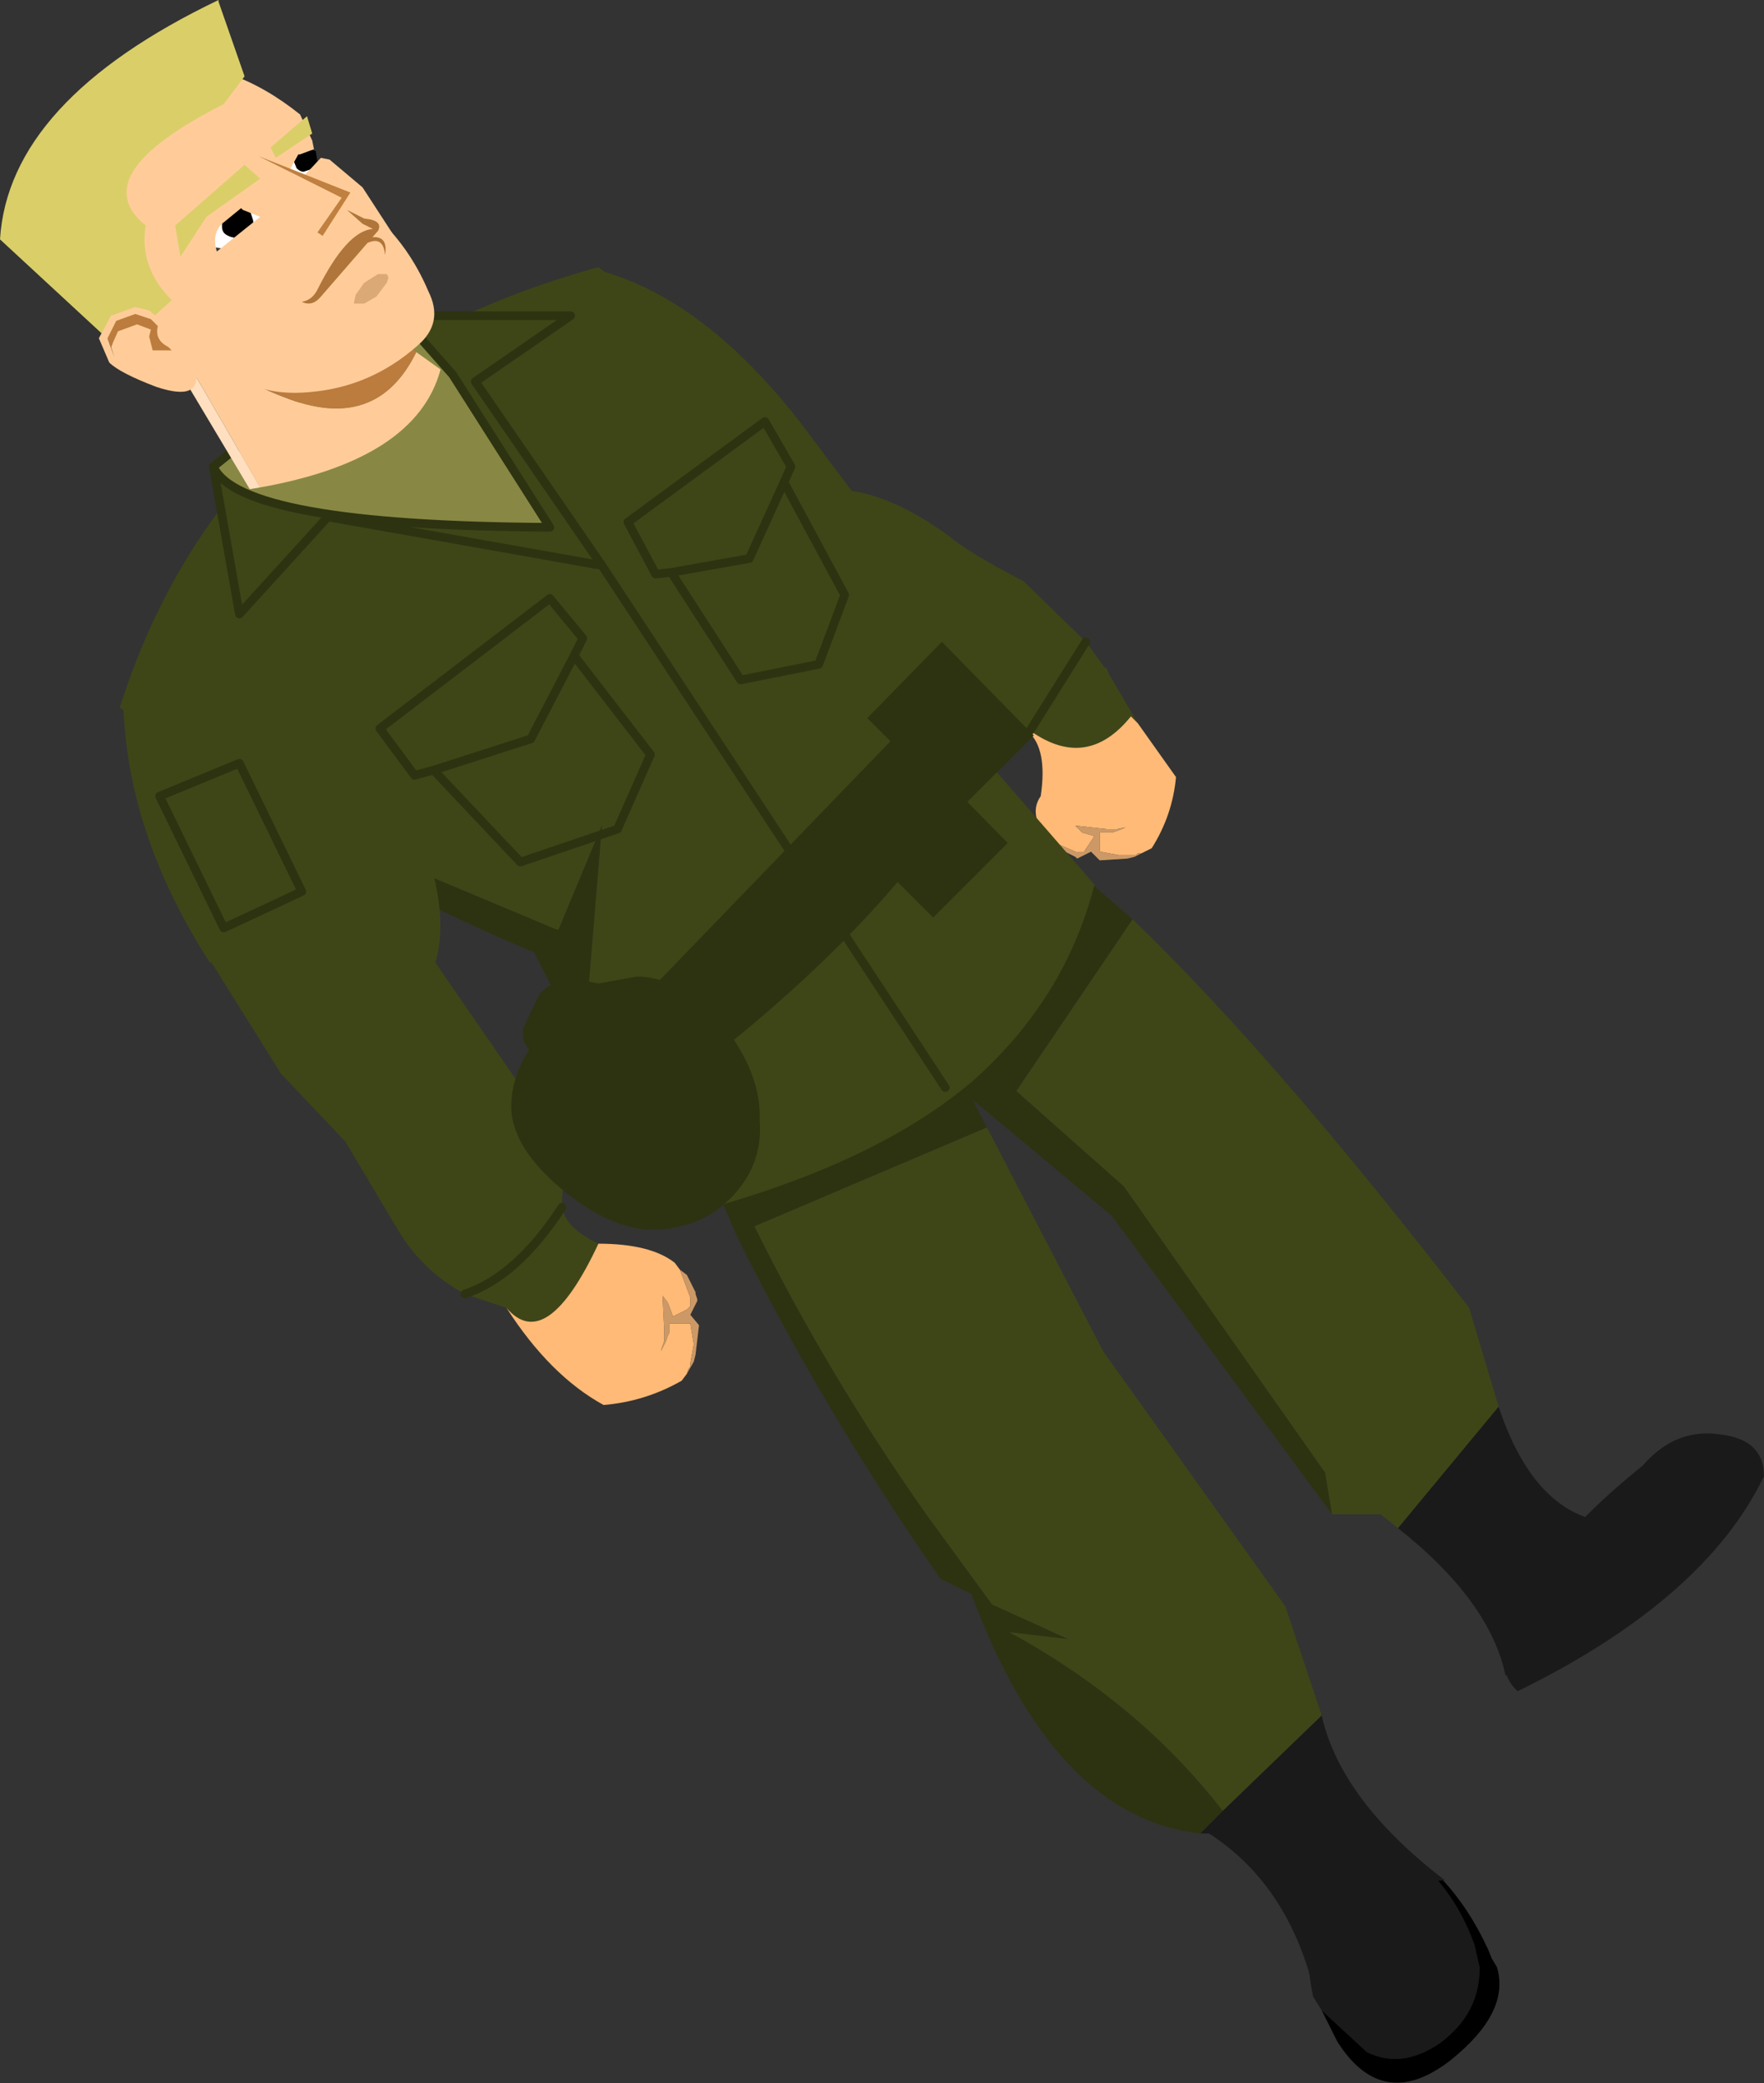 <?xml version="1.0" encoding="UTF-8" standalone="no"?>
<svg xmlns:xlink="http://www.w3.org/1999/xlink" height="60.05px" width="50.85px" xmlns="http://www.w3.org/2000/svg">
  <rect width="100%" height="100%" fill="#333333" stroke="none"/>
  <g transform="matrix(1.0, 0.0, 0.0, 1.0, 25.4, 30.0)">
    <use height="60.05" transform="matrix(1.0, 0.0, 0.0, 1.0, -25.4, -30.0)" width="50.85" xlink:href="#shape0"/>
  </g>
  <defs>
    <g id="shape0" transform="matrix(1.0, 0.0, 0.0, 1.0, 25.4, 30.0)">
      <path d="M12.7 27.95 L12.45 27.55 Q12.2 26.25 12.3 25.35 12.35 24.35 12.8 23.8 L12.95 23.6 14.25 23.35 Q15.05 23.4 16.0 24.15 16.7 24.95 17.1 26.05 L17.25 26.7 17.25 26.75 Q17.25 28.05 16.1 28.9 15.0 29.65 14.0 29.15 L12.7 27.95" fill="#1a1a1a" fill-rule="evenodd" stroke="none"/>
      <path d="M12.7 27.95 L14.0 29.15 Q15.0 29.65 16.1 28.9 17.25 28.05 17.25 26.75 L17.25 26.7 17.1 26.05 Q16.7 24.95 16.0 24.15 L16.15 24.15 Q16.95 25.0 17.5 26.2 L17.6 26.45 17.75 26.7 Q18.15 28.0 16.4 29.4 14.45 30.9 13.15 28.85 L12.7 27.95" fill="#000000" fill-rule="evenodd" stroke="none"/>
      <path d="M18.9 15.4 Q19.9 13.9 21.95 12.25 22.9 11.15 24.2 11.35 25.45 11.5 25.45 12.55 23.75 16.1 18.35 18.75 18.0 18.45 17.95 17.9 18.0 16.7 18.9 15.4" fill="#1a1a1a" fill-rule="evenodd" stroke="none"/>
      <path d="M9.2 22.85 Q5.0 22.4 2.6 15.95 L1.7 15.5 Q-1.7 10.6 -4.15 5.65 L-6.8 -0.5 -0.95 -5.25 3.05 2.5 -3.65 5.35 Q-1.55 9.6 1.3 13.65 L3.2 16.25 5.4 17.25 3.7 17.05 Q7.45 19.1 9.85 22.2 L9.2 22.85" fill="#2d3311" fill-rule="evenodd" stroke="none"/>
      <path d="M9.85 22.2 Q7.45 19.1 3.7 17.05 L5.4 17.25 3.2 16.25 1.3 13.65 Q-1.55 9.6 -3.65 5.35 L3.05 2.5 6.4 8.95 11.65 16.3 12.7 19.45 9.85 22.2" fill="#3e4617" fill-rule="evenodd" stroke="none"/>
      <path d="M9.2 22.85 L9.85 22.2 12.7 19.45 Q13.25 21.9 16.25 24.2 13.55 24.35 12.65 27.3 L12.55 27.7 Q11.85 24.4 9.45 22.85 L9.2 22.85" fill="#1a1a1a" fill-rule="evenodd" stroke="none"/>
      <path d="M2.1 1.25 Q4.0 -4.2 5.35 -5.15 L7.25 -3.5 3.9 1.45 7.0 4.2 12.8 12.45 13.0 13.65 6.65 5.05 2.1 1.25" fill="#2d3311" fill-rule="evenodd" stroke="none"/>
      <path d="M2.1 1.25 L-4.55 -4.15 0.65 -8.75 1.8 -7.6 5.35 -5.15 Q4.0 -4.2 2.1 1.25 M7.25 -3.5 Q11.4 0.5 16.95 7.7 L17.8 10.55 14.9 14.05 14.4 13.65 13.0 13.65 12.8 12.45 7.0 4.2 3.9 1.45 7.25 -3.5" fill="#3e4617" fill-rule="evenodd" stroke="none"/>
      <path d="M17.8 10.55 Q19.05 14.3 21.9 13.85 19.0 18.0 18.0 18.3 17.55 16.15 14.9 14.05 L17.8 10.55" fill="#1a1a1a" fill-rule="evenodd" stroke="none"/>
      <path d="M4.25 -8.9 Q2.0 -8.8 0.2 -10.05 L-2.85 -12.45 -2.9 -12.4 -3.25 -12.5 -4.45 -13.0 Q-5.45 -13.5 -6.25 -14.25 L-9.05 -16.9 Q-12.15 -20.65 -8.1 -22.2 -4.85 -21.3 -1.9 -17.25 L-0.85 -15.85 Q0.45 -15.65 1.95 -14.55 2.55 -14.05 4.1 -13.25 L5.9 -11.5 6.45 -10.75 6.5 -10.75 6.55 -10.6 7.4 -9.15 7.2 -9.35 Q5.95 -7.8 4.35 -8.9 L4.3 -8.95 4.25 -8.95 4.25 -8.9 M5.9 -11.5 L4.3 -8.95 5.9 -11.5" fill="#3e4617" fill-rule="evenodd" stroke="none"/>
      <path d="M7.4 -9.15 L8.5 -7.6 Q8.4 -6.5 7.8 -5.55 L7.5 -5.4 7.4 -5.4 7.35 -5.35 6.85 -5.35 6.3 -5.45 6.3 -6.0 6.55 -6.0 6.65 -6.0 6.8 -6.05 7.05 -6.15 6.8 -6.1 6.5 -6.1 5.6 -6.2 5.8 -6.0 6.15 -5.9 5.85 -5.45 5.6 -5.45 4.9 -5.75 4.75 -5.9 Q4.25 -6.55 4.6 -7.05 4.8 -8.4 4.25 -8.9 L4.25 -8.95 4.3 -8.95 4.35 -8.9 Q5.95 -7.8 7.2 -9.35 L7.4 -9.15 M4.3 -8.95 L4.25 -8.9 4.3 -8.95" fill="#feba76" fill-rule="evenodd" stroke="none"/>
      <path d="M7.5 -5.4 L7.3 -5.3 7.1 -5.25 6.3 -5.2 6.05 -5.45 5.65 -5.25 5.6 -5.3 5.5 -5.35 5.0 -5.6 4.9 -5.75 5.6 -5.45 5.85 -5.45 6.15 -5.9 5.8 -6.0 5.6 -6.2 6.5 -6.1 6.8 -6.1 7.05 -6.15 6.8 -6.05 6.65 -6.0 6.55 -6.0 6.3 -6.0 6.3 -5.45 6.85 -5.35 7.35 -5.35 7.4 -5.4 7.5 -5.4" fill="#cc9966" fill-rule="evenodd" stroke="none"/>
      <path d="M4.3 -8.95 L5.9 -11.5 M4.25 -8.9 L4.3 -8.95 Z" fill="none" stroke="#2d3311" stroke-linecap="round" stroke-linejoin="round" stroke-width="0.25"/>
      <path d="M1.65 -3.55 L2.85 -2.1 2.95 -1.15 3.8 -2.7 3.9 -2.7 4.0 -2.5 2.45 0.05 2.15 0.1 2.6 -1.4 2.5 -1.65 1.5 -3.45 1.55 -3.55 1.65 -3.55 M4.8 -1.5 L4.95 -1.6 5.1 -1.45 2.75 0.65 2.7 0.7 Q2.55 0.35 2.95 0.1 L4.0 -0.85 4.8 -1.5" fill="#2d3311" fill-rule="evenodd" stroke="none"/>
      <path d="M-18.4 -7.0 L-21.95 -9.6 Q-18.85 -19.35 -8.15 -22.3 -4.35 -19.45 -3.65 -15.2 L0.1 -11.05 0.15 -11.05 1.85 -9.45 6.15 -4.5 Q5.3 -1.2 2.65 1.15 -0.15 3.55 -5.4 4.95 L-6.05 3.65 -4.75 -1.65 -6.7 2.3 -8.45 -1.35 -8.05 -6.2 -9.3 -3.2 -9.35 -3.2 -18.4 -7.0" fill="#3e4617" fill-rule="evenodd" stroke="none"/>
      <path d="M-18.4 -7.0 L-9.35 -3.2 -9.3 -3.2 -8.05 -6.2 -8.45 -1.35 -6.7 2.3 -4.75 -1.65 -6.05 3.65 -5.4 4.95 -5.8 5.2 -6.05 5.3 -10.0 -2.55 Q-14.25 -4.3 -18.4 -7.0" fill="#2d3311" fill-rule="evenodd" stroke="none"/>
      <path d="M-12.0 7.3 Q-13.2 6.65 -13.9 5.5 L-15.45 2.9 -17.3 0.95 -19.3 -2.25 -19.35 -2.25 Q-21.5 -5.6 -21.8 -8.95 L-21.85 -9.65 Q-19.15 -13.55 -16.0 -9.25 L-13.35 -6.15 Q-12.4 -3.75 -12.85 -2.25 L-10.4 1.3 Q-9.0 3.45 -9.2 4.5 L-9.2 4.8 Q-10.5 6.8 -12.0 7.3 -10.5 6.8 -9.2 4.8 -9.1 5.4 -8.15 5.85 -9.65 9.05 -10.8 7.7 L-12.0 7.3 M-16.7 -4.3 L-18.5 -8.0 -20.8 -7.05 -18.95 -3.25 -16.7 -4.3 -18.95 -3.25 -20.8 -7.05 -18.5 -8.0 -16.7 -4.3" fill="#3e4617" fill-rule="evenodd" stroke="none"/>
      <path d="M-8.15 5.85 Q-6.65 5.85 -5.95 6.4 L-5.8 6.6 -5.5 7.4 -5.5 7.65 -5.6 7.75 -6.0 7.95 -6.15 7.55 -6.3 7.35 -6.25 8.35 -6.25 8.65 -6.35 8.95 -6.2 8.65 -6.15 8.5 -6.1 8.4 -6.1 8.15 -5.5 8.15 -5.4 8.75 -5.5 9.3 -5.5 9.4 -5.55 9.45 -5.6 9.6 -5.75 9.8 Q-6.8 10.4 -8.0 10.5 -9.55 9.65 -10.8 7.7 -9.65 9.05 -8.15 5.85" fill="#feba76" fill-rule="evenodd" stroke="none"/>
      <path d="M-5.8 6.6 L-5.6 6.75 -5.35 7.25 -5.35 7.3 -5.3 7.45 -5.3 7.5 -5.5 7.9 -5.25 8.2 -5.35 9.05 -5.4 9.25 -5.6 9.6 -5.55 9.45 -5.5 9.4 -5.5 9.3 -5.4 8.75 -5.5 8.15 -6.1 8.15 -6.1 8.4 -6.15 8.5 -6.2 8.65 -6.35 8.95 -6.25 8.65 -6.25 8.35 -6.3 7.35 -6.15 7.55 -6.0 7.95 -5.6 7.75 -5.5 7.65 -5.5 7.4 -5.8 6.6" fill="#cc9966" fill-rule="evenodd" stroke="none"/>
      <path d="M-12.0 7.3 Q-10.5 6.8 -9.2 4.8 M-16.7 -4.3 L-18.95 -3.25 -20.8 -7.05 -18.5 -8.0 -16.7 -4.3" fill="none" stroke="#2d3311" stroke-linecap="round" stroke-linejoin="round" stroke-width="0.25"/>
      <path d="M-13.85 -20.9 L-12.35 -19.2 -9.55 -14.8 Q-18.5 -14.85 -19.25 -16.55 L-13.85 -20.9" fill="#888844" fill-rule="evenodd" stroke="none"/>
      <path d="M-19.25 -16.55 Q-18.5 -14.85 -9.55 -14.8 L-12.35 -19.2 -13.85 -20.9 -8.95 -20.9 -11.7 -19.0 -8.05 -13.7 -15.95 -15.1 -18.5 -12.3 -19.25 -16.55" fill="#3e4617" fill-rule="evenodd" stroke="none"/>
      <path d="M-2.6 -16.55 L-2.8 -16.1 -1.05 -12.85 -1.8 -10.85 -4.05 -10.4 -6.05 -13.5 -6.5 -13.45 -7.3 -14.95 -3.35 -17.85 -2.6 -16.55 M-2.8 -16.1 L-3.8 -13.9 -6.05 -13.5 M-19.25 -16.55 Q-18.5 -14.85 -9.55 -14.8 L-12.35 -19.2 -13.85 -20.9 -19.25 -16.55 -18.5 -12.3 -15.95 -15.1 -8.05 -13.7 -11.7 -19.0 -8.95 -20.9 -13.85 -20.9 M-14.45 -9.0 L-9.55 -12.75 -8.6 -11.6 -8.85 -11.1 -6.65 -8.25 -7.6 -6.1 -10.4 -5.15 -12.9 -7.8 -13.45 -7.65 -14.45 -9.0 M-8.85 -11.1 L-10.1 -8.7 -12.9 -7.8 M-8.05 -13.7 L1.85 1.35" fill="none" stroke="#2d3311" stroke-linecap="round" stroke-linejoin="round" stroke-width="0.25"/>
      <path d="M-18.6 -25.05 Q-18.0 -25.55 -17.35 -25.7 -16.7 -25.9 -16.4 -25.55 -16.1 -25.25 -16.35 -24.6 -16.65 -24.0 -17.25 -23.5 -17.9 -22.95 -18.45 -22.75 L-19.4 -22.9 Q-19.7 -23.25 -19.45 -23.85 L-18.6 -25.05" fill="#ffffff" fill-rule="evenodd" stroke="none"/>
      <path d="M-16.55 -25.7 L-16.3 -25.65 -16.25 -25.35 -16.35 -25.15 -16.65 -25.05 Q-16.75 -25.05 -16.85 -25.15 L-16.95 -25.4 -16.75 -25.65 -16.55 -25.7 M-18.75 -23.6 L-18.75 -23.45 -18.6 -23.4 -18.45 -23.45 -18.35 -23.6 -18.4 -23.75 -18.5 -23.8 -18.75 -23.75 -18.75 -23.6 -18.75 -23.75 -18.5 -23.8 -18.4 -23.75 -18.35 -23.6 -18.45 -23.45 -18.6 -23.4 -18.75 -23.45 -18.75 -23.6 M-18.3 -23.3 Q-18.45 -23.15 -18.6 -23.15 -18.8 -23.15 -18.95 -23.3 L-19.0 -23.6 -18.85 -23.9 -18.5 -24.0 -18.2 -23.95 -18.1 -23.55 -18.3 -23.3" fill="#000000" fill-rule="evenodd" stroke="none"/>
      <path d="M-18.75 -23.6 L-18.75 -23.75 -18.5 -23.8 -18.4 -23.75 -18.35 -23.6 -18.45 -23.45 -18.6 -23.4 -18.75 -23.45 -18.75 -23.6 Z" fill="none" stroke="#000000" stroke-linecap="round" stroke-linejoin="round" stroke-width="0.5"/>
      <path d="M-13.4 -19.85 L-12.7 -19.35 Q-13.4 -16.75 -17.9 -15.95 L-20.1 -19.75 -19.0 -20.9 Q-19.85 -19.55 -17.2 -18.55 -14.55 -17.5 -13.4 -19.85" fill="#ffcc99" fill-rule="evenodd" stroke="none"/>
      <path d="M-13.4 -19.85 Q-14.55 -17.5 -17.2 -18.55 -19.85 -19.55 -19.0 -20.9 L-17.05 -22.9 -13.4 -19.85" fill="#bb7c3e" fill-rule="evenodd" stroke="none"/>
      <path d="M-20.1 -19.75 L-17.9 -15.95 -18.2 -15.9 -20.35 -19.5 -20.1 -19.75" fill="#ffdfbf" fill-rule="evenodd" stroke="none"/>
      <path d="M-16.8 -25.55 L-17.05 -25.1 -16.95 -24.7 -16.9 -24.65 -16.15 -25.45 -15.9 -25.4 -14.95 -24.6 -13.65 -22.6 Q-12.95 -21.2 -16.05 -20.0 -19.25 -18.8 -20.35 -19.35 -21.25 -19.7 -23.35 -22.3 -24.0 -23.0 -23.85 -23.8 L-23.8 -23.8 -23.75 -24.0 Q-23.55 -24.95 -22.75 -25.5 -19.75 -28.25 -18.75 -27.85 -17.75 -27.5 -16.75 -26.7 L-16.4 -25.95 -16.35 -25.7 -16.75 -25.55 -16.8 -25.55 M-17.9 -23.75 L-18.4 -23.95 -18.45 -24.0 -19.0 -23.55 Q-19.3 -23.25 -19.15 -22.75 L-17.9 -23.75" fill="#ffcc99" fill-rule="evenodd" stroke="none"/>
      <path d="M-14.55 -23.0 Q-14.65 -23.55 -15.15 -24.15 L-14.8 -24.05 -14.6 -23.8 Q-13.6 -22.9 -13.05 -21.6 -12.6 -20.7 -13.35 -20.05 -14.7 -18.85 -16.45 -18.7 -18.5 -18.5 -19.45 -20.05 L-19.4 -20.1 -19.3 -20.1 -16.6 -20.65 -16.5 -22.0 Q-16.4 -23.25 -14.55 -23.0" fill="#ffcc99" fill-rule="evenodd" stroke="none"/>
      <path d="M-18.35 -27.8 L-18.95 -27.0 Q-23.0 -24.95 -21.2 -23.5 -21.4 -22.3 -20.45 -21.35 L-21.05 -20.8 Q-22.1 -21.35 -21.45 -20.35 L-20.75 -18.8 -25.4 -23.1 Q-25.15 -27.1 -19.1 -30.0 L-19.1 -29.95 -18.35 -27.8" fill="#dace69" fill-rule="evenodd" stroke="none"/>
      <path d="M-16.25 -23.3 L-17.95 -25.5 -15.55 -24.3 -16.25 -23.3" fill="#ffcc99" fill-rule="evenodd" stroke="none"/>
      <path d="M-17.95 -25.5 L-15.3 -24.45 -16.1 -23.2 -16.25 -23.3 -15.55 -24.3 -17.95 -25.5" fill="#bf8040" fill-rule="evenodd" stroke="none"/>
      <path d="M-21.1 -21.05 L-20.8 -20.8 -20.2 -20.25 -19.8 -19.75 Q-19.7 -19.5 -19.75 -19.0 -19.85 -18.5 -20.9 -18.85 -21.95 -19.25 -22.25 -19.55 L-22.55 -20.25 -22.2 -20.9 -21.5 -21.15 -21.1 -21.05 M-21.05 -20.8 L-21.5 -20.95 -22.05 -20.75 -22.3 -20.25 -22.1 -19.7 -22.2 -20.0 -22.0 -20.45 -21.45 -20.65 -21.05 -20.5 -21.1 -20.3 -21.0 -19.9 -20.45 -19.9 -20.55 -20.0 Q-20.95 -20.2 -20.85 -20.6 L-20.95 -20.7 -21.0 -20.75 -21.05 -20.8" fill="#ffcc99" fill-rule="evenodd" stroke="none"/>
      <path d="M-21.05 -20.8 L-21.0 -20.75 -20.95 -20.7 -20.85 -20.6 Q-20.95 -20.2 -20.55 -20.0 L-20.45 -19.9 -21.0 -19.9 -21.1 -20.3 -21.05 -20.5 -21.45 -20.65 -22.0 -20.45 -22.2 -20.0 -22.1 -19.7 -22.3 -20.25 -22.05 -20.75 -21.5 -20.95 -21.05 -20.8" fill="#bb7c3e" fill-rule="evenodd" stroke="none"/>
      <path d="M-17.45 -25.45 L-17.6 -25.75 -16.55 -26.65 -16.4 -26.15 -17.45 -25.45" fill="#dace69" fill-rule="evenodd" stroke="none"/>
      <path d="M-19.45 -23.75 L-20.2 -22.6 -20.35 -23.5 -18.35 -25.25 -17.9 -24.85 -19.45 -23.75" fill="#dace69" fill-rule="evenodd" stroke="none"/>
      <path d="M-14.75 -23.15 Q-14.2 -23.25 -14.3 -22.65 -14.35 -23.2 -14.8 -23.0 L-14.85 -23.1 -14.75 -23.15" fill="#af753a" fill-rule="evenodd" stroke="none"/>
      <path d="M-14.5 -22.1 L-14.25 -22.1 -14.2 -22.0 -14.25 -21.85 -14.55 -21.45 -14.9 -21.25 -15.05 -21.25 -15.2 -21.25 -15.15 -21.5 -14.9 -21.85 -14.5 -22.1" fill="#cc9966" fill-opacity="0.698" fill-rule="evenodd" stroke="none"/>
      <path d="M-16.7 -21.3 Q-16.4 -21.35 -16.25 -21.65 -15.4 -23.35 -14.65 -23.4 L-14.95 -23.55 -15.4 -23.95 -14.9 -23.7 Q-14.35 -23.65 -14.5 -23.35 L-16.15 -21.45 Q-16.4 -21.15 -16.7 -21.3" fill="#af753a" fill-rule="evenodd" stroke="none"/>
      <path d="M2.9 -8.0 Q-0.05 -2.8 -7.45 2.4 L-8.65 0.6 1.25 -9.65 2.9 -8.0" fill="#2d3311" fill-rule="evenodd" stroke="none"/>
      <path d="M-4.55 -0.45 Q-3.45 0.95 -3.5 2.3 -3.4 3.6 -4.35 4.55 -5.25 5.45 -6.65 5.45 -7.9 5.4 -9.3 4.2 -10.8 2.9 -10.65 1.65 -10.6 1.0 -10.15 0.25 -10.4 0.0 -10.3 -0.4 L-9.85 -1.35 Q-9.45 -1.75 -8.9 -1.8 L-8.15 -1.65 -7.05 -1.85 Q-5.75 -1.85 -4.55 -0.45" fill="#2d3311" fill-rule="evenodd" stroke="none"/>
      <path d="M3.65 -5.7 L1.5 -3.55 -1.15 -6.2 1.0 -8.4 3.65 -5.7" fill="#2d3311" fill-rule="evenodd" stroke="none"/>
      <path d="M4.4 -8.8 L2.25 -6.65 -0.4 -9.3 1.75 -11.5 4.4 -8.8" fill="#2d3311" fill-rule="evenodd" stroke="none"/>
    </g>
  </defs>
</svg>
